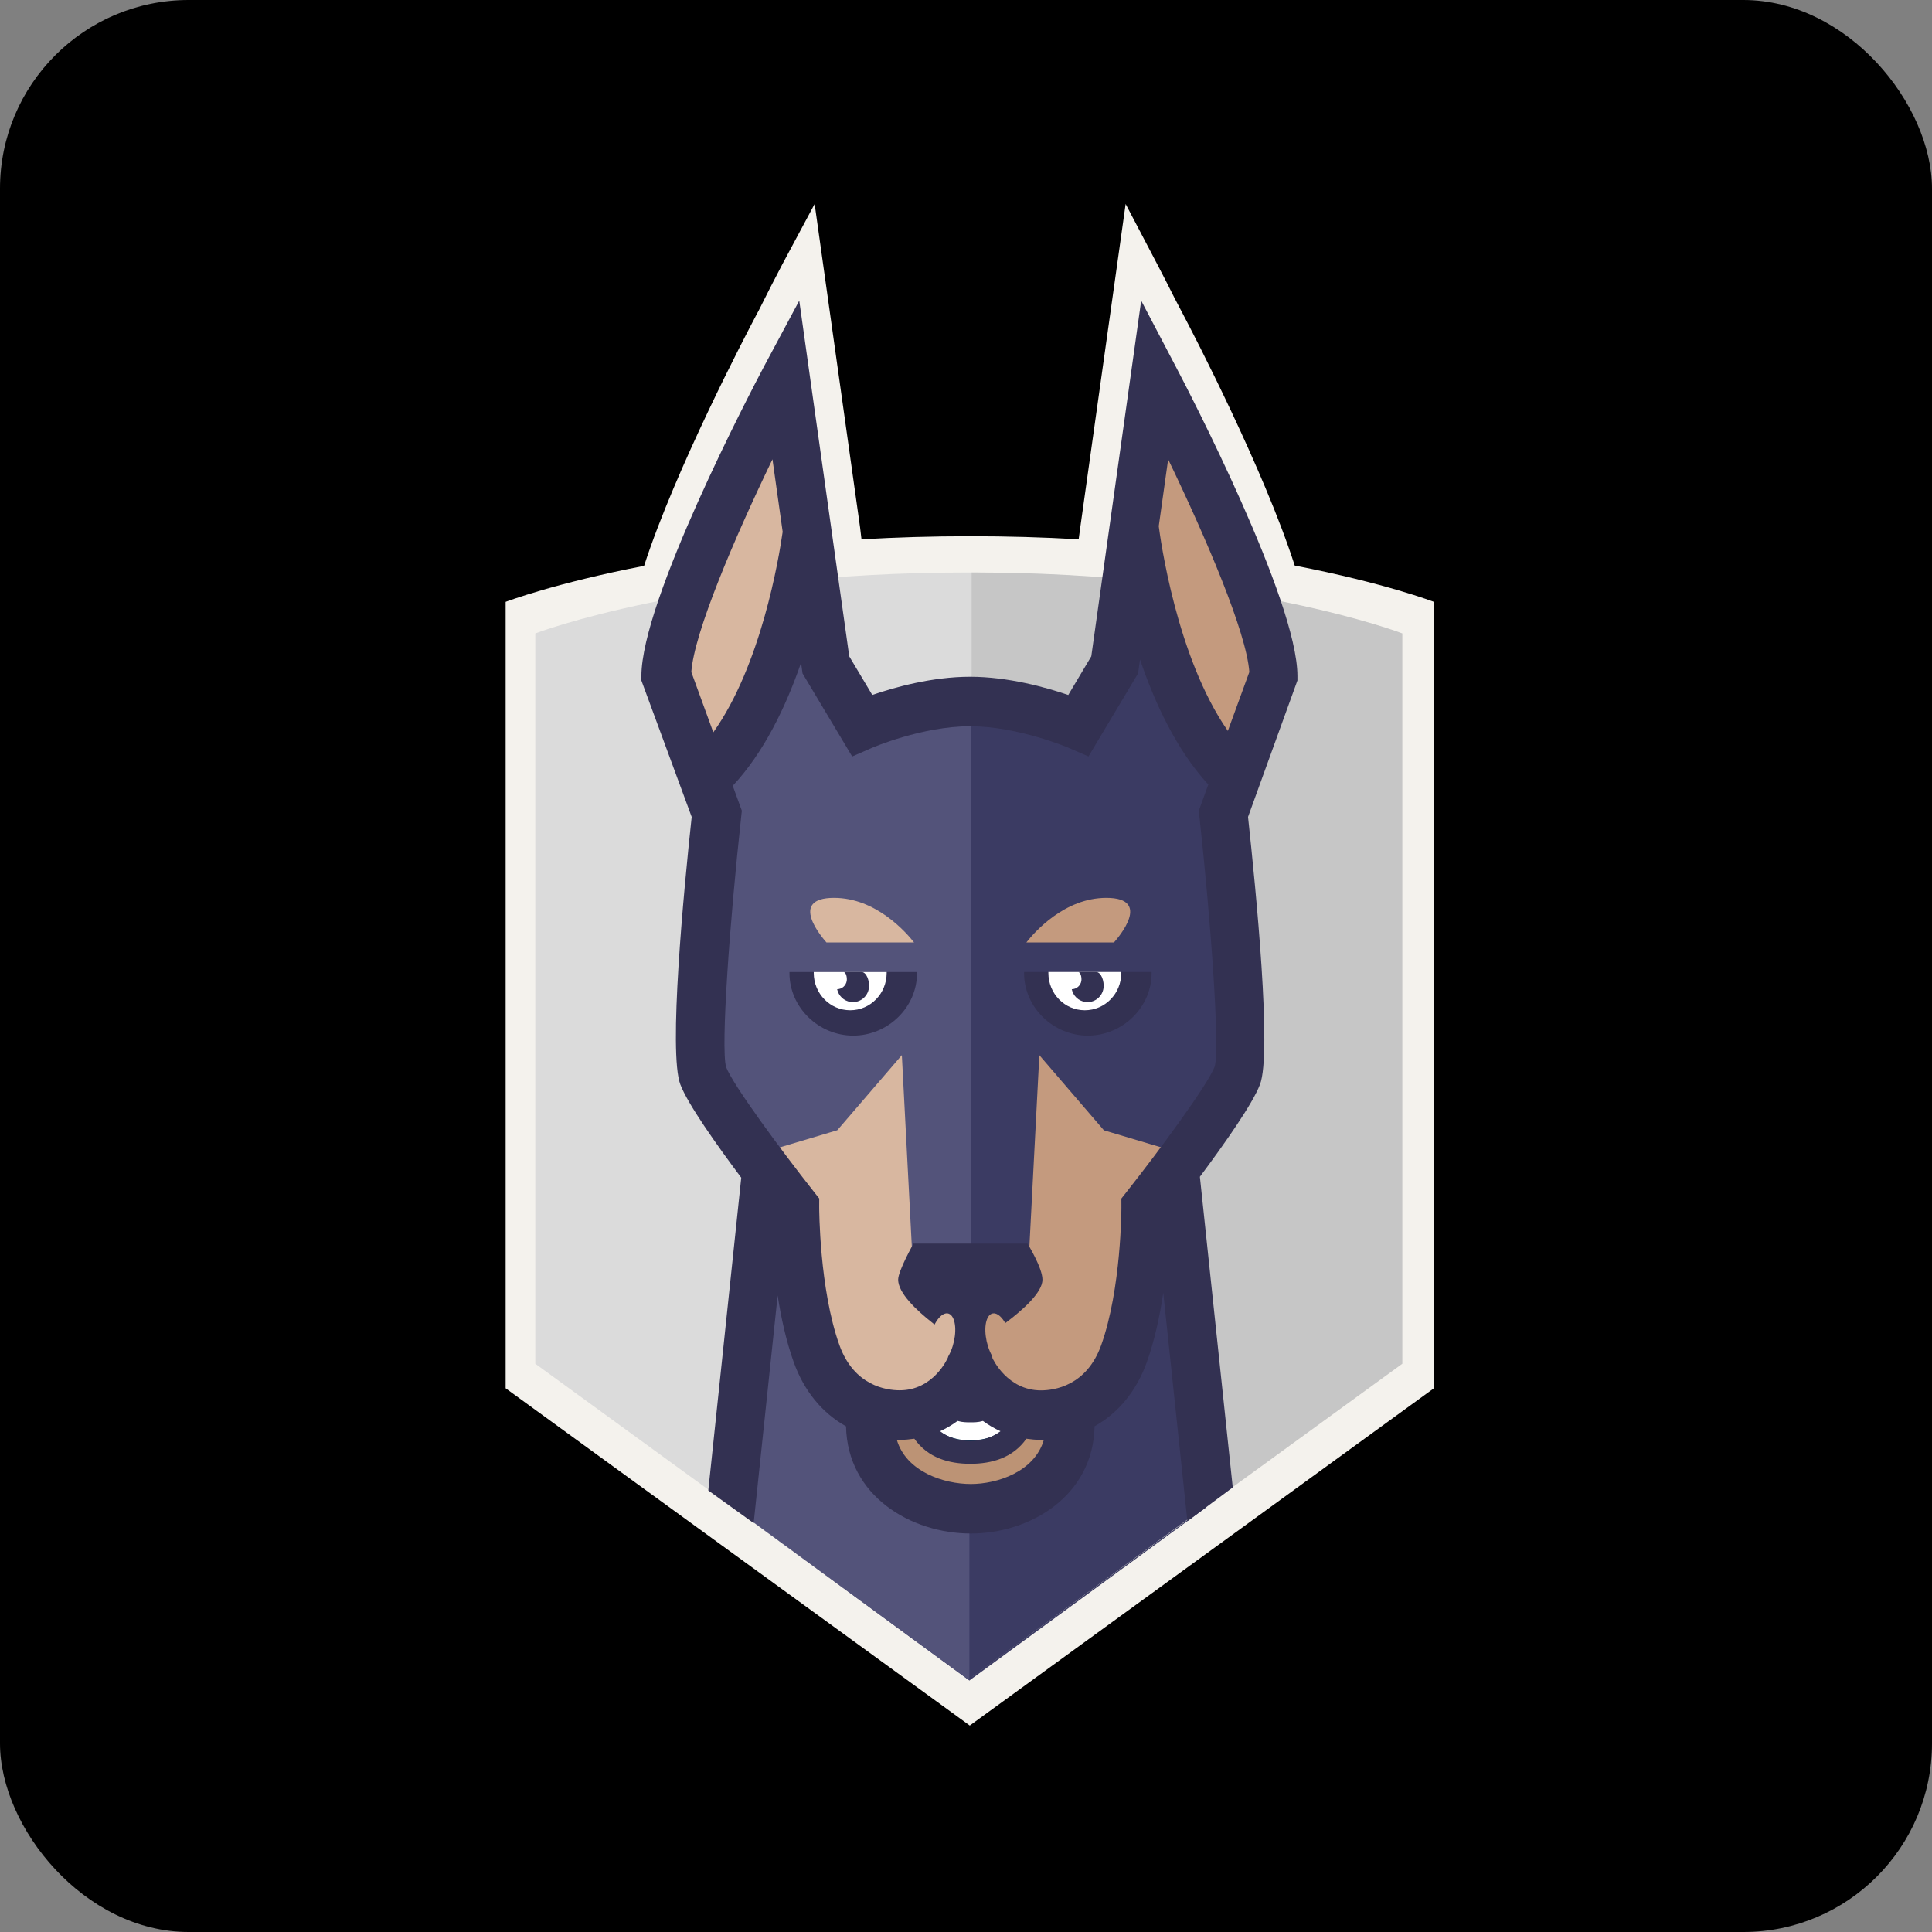 <svg width="256" height="256" viewBox="0 0 256 256" fill="none" xmlns="http://www.w3.org/2000/svg" id="snyk">
<rect x="0" y="0" width="256" height="256" fill="#808080" stroke="none"/>
<style>
  #snyk {
    rect {fill: #15191C}
    @media (prefers-color-scheme: light) {
      rect {fill: #F4F2ED}
    }
  }
</style>
<rect width="256" height="256" rx="25" fill="15191C" />
<path d="M171.559 74.941C167.461 62.19 158.144 44.273 156.816 41.751L155.66 39.546C154.906 38.034 154.136 36.53 153.351 35.033L149.153 27.029L143.139 69.899L142.929 71.458C138.152 71.187 133.368 71.052 128.583 71.053C123.491 71.053 118.676 71.203 114.153 71.463L113.967 69.898L111.857 54.871C111.859 54.846 107.944 27.029 107.944 27.029L103.657 35.033C102.607 37.03 101.58 39.039 100.577 41.06L100.207 41.751C98.876 44.275 89.47 62.224 85.346 74.977C73.449 77.282 67 79.748 67 79.748V183.955L128.5 228.642L190 183.955V79.748C190 79.748 183.53 77.256 171.559 74.941Z" fill="#F4F2ED"/>
<path d="M154.961 155.846H128.452V110.315L101.554 154.515L97.372 199.902L128.038 222.37L128.452 222.674L159.814 199.74L154.961 155.846Z" fill="#3B3B63"/>
<path d="M127.997 222.207L70.93 180.706V83.93C70.93 83.93 92.031 75.856 128.075 75.856C164.12 75.856 185.067 83.93 185.067 83.93V180.706L127.998 222.208L127.997 222.207Z" fill="#DBDBDB"/>
<path d="M128.824 75.856L128.746 75.857V222.205H128.747L185.816 180.704V83.93C185.816 83.93 164.868 75.856 128.824 75.856Z" fill="#C6C6C6"/>
<path d="M159.657 199.647L154.814 155.846H128.303V222.572L159.657 199.647Z" fill="#3B3B63"/>
<path d="M97.372 199.902L128.452 222.674V110.315L101.554 154.515L97.372 199.902Z" fill="#53537A"/>
<path d="M141.828 186.964C141.828 194.474 134.95 198.196 128.641 198.196C122.331 198.196 115.314 194.474 115.314 186.964" fill="#BC9375"/>
<path d="M137.961 182.708C137.961 191.515 133.312 193.877 128.571 193.877C123.831 193.877 119.18 191.515 119.18 182.708" fill="#073251"/>
<path d="M128.571 190.848C123.505 190.848 121.042 187.057 121.042 179.266H123.457C123.457 188.388 126.91 188.388 128.571 188.388C130.231 188.388 133.684 188.388 133.684 179.266H136.099C136.099 187.057 133.635 190.848 128.571 190.848Z" fill="white"/>
<path d="M168.779 89.502C168.779 80.001 153.034 50.107 153.034 50.107L147.708 88.019L142.928 96.023L128.6 96.618L128.544 96.735V96.618L114.215 96.023L109.436 88.019L104.11 50.107C104.11 50.107 88.364 80.001 88.364 89.502L95.016 107.759C95.016 107.759 91.659 138.424 93.191 142.439C94.719 146.455 105.333 159.884 105.333 159.884C105.333 159.884 105.301 171.173 108.207 179.289C110.28 185.085 114.848 187.436 119.222 187.436C125.921 187.436 128.543 181.168 128.543 181.168C128.543 181.168 131.226 187.436 137.926 187.436C142.299 187.436 146.862 185.089 148.94 179.289C151.843 171.176 151.813 159.884 151.813 159.884C151.813 159.884 162.424 146.455 163.955 142.439C165.487 138.423 162.129 107.759 162.129 107.759L168.779 89.502Z" fill="#C49A7E"/>
<path d="M128.571 96.678L128.543 96.735V96.618L114.214 96.024L109.435 88.02L104.108 50.108C104.108 50.108 88.363 80.002 88.363 89.504L95.013 107.76C95.013 107.76 91.657 138.425 93.188 142.44C94.719 146.456 105.328 159.885 105.328 159.885C105.328 159.885 105.301 171.174 108.203 179.29C110.279 185.086 114.848 187.437 119.217 187.437C125.92 187.437 128.541 181.169 128.541 181.169C128.541 181.169 128.553 181.191 128.572 181.232V96.678H128.571Z" fill="#D8B7A0"/>
<path d="M162.273 109.555C161.052 106.951 162.787 100.789 162.787 100.789C152.844 90.395 150.358 68.722 150.358 68.722C148.501 75.551 144.466 95.687 144.466 95.687C144.466 95.687 137.046 92.868 128.604 92.855H128.541C128.077 92.857 127.62 92.87 127.164 92.884V177.85L127.794 178.791V178.326H128.184V178.791L128.188 178.326H128.957H129.351V178.791L136.224 168.556L137.718 139.815L146.275 149.77L157.299 153.054C157.299 153.054 161.424 150.055 161.424 150.067C163.175 147.566 163.756 145.436 164.179 144.331C165.71 140.309 162.273 109.556 162.273 109.556" fill="#3B3B63"/>
<path d="M128.648 92.854L128.619 92.853V92.854C120.173 92.868 112.752 95.685 112.752 95.685C112.752 95.685 108.716 75.55 106.861 68.72C106.861 68.72 104.376 90.394 94.431 100.787C94.431 100.787 96.166 106.95 94.946 109.554C94.946 109.554 91.508 140.309 93.04 144.324C93.462 145.431 94.047 147.559 95.796 150.06C95.796 150.049 99.923 153.048 99.923 153.048L110.945 149.763L119.5 139.81L120.998 168.551L127.867 178.786V178.321H128.261H128.647V92.854H128.648Z" fill="#53537A"/>
<path d="M148.574 128.792H135.695V128.931C135.695 133.513 139.584 137.224 144.146 137.224C148.709 137.224 152.597 133.512 152.597 128.931V128.792H148.574Z" fill="#333152"/>
<path d="M138.915 128.792V128.931C138.915 131.656 141.068 133.864 143.745 133.864C146.421 133.864 148.574 131.656 148.574 128.931V128.792H138.915Z" fill="white"/>
<path d="M145.235 128.792H142.972C142.95 128.792 142.931 128.803 142.911 128.808C143.192 128.868 143.347 129.516 143.287 129.948C143.245 130.258 143.093 130.542 142.859 130.749C142.625 130.957 142.325 131.072 142.013 131.076C142.197 131.939 142.887 132.631 143.803 132.763C144.974 132.931 146.056 132.114 146.223 130.922C146.342 130.044 145.927 128.792 145.235 128.792ZM117.486 128.792H104.608V128.931C104.608 133.513 108.498 137.224 113.059 137.224C117.622 137.224 121.511 133.512 121.511 128.931V128.792H117.486Z" fill="#333152"/>
<path d="M107.828 128.792V128.931C107.828 131.656 109.983 133.864 112.657 133.864C115.334 133.864 117.487 131.656 117.487 128.931V128.792H107.828Z" fill="white"/>
<path d="M114.148 128.792H111.883C111.863 128.792 111.842 128.803 111.824 128.808C112.104 128.868 112.259 129.516 112.2 129.948C112.108 130.607 111.56 131.065 110.924 131.076C111.11 131.939 111.8 132.631 112.715 132.763C113.886 132.931 114.97 132.114 115.134 130.922C115.255 130.044 114.84 128.792 114.148 128.792Z" fill="#333152"/>
<path d="M147.602 124.882C148.143 124.278 152.734 118.973 146.593 118.973C141.046 118.973 137.054 123.532 135.996 124.882H147.602Z" fill="#C49A7E"/>
<path d="M121.119 124.882C120.062 123.532 116.07 118.973 110.52 118.973C104.384 118.973 108.975 124.278 109.512 124.882H121.119Z" fill="#D8B7A0"/>
<path d="M101.646 128.744H125.132V126.494H101.646V128.744Z" fill="#53537A"/>
<path d="M162.698 96.848C155.869 87.07 153.727 71.174 153.541 69.722L154.786 60.861C159.857 71.37 165.178 83.843 165.542 89.048L162.698 96.848ZM160.954 141.33C160.022 143.77 153.581 152.49 149.303 157.904L148.589 158.812L148.593 159.97C148.593 160.075 148.589 170.763 145.913 178.243C143.978 183.649 139.681 184.234 137.925 184.234C133.48 184.234 131.561 180.083 131.494 179.934L131.24 176.046H125.836L125.592 179.911C125.515 180.087 123.643 184.223 119.221 184.223C117.461 184.223 113.164 183.645 111.228 178.239C108.561 170.785 108.548 160.075 108.548 159.966L108.552 158.808L107.838 157.904C103.563 152.494 97.122 143.774 96.213 141.393C95.486 138.817 96.686 122.16 98.214 108.202L98.298 107.428L97.092 104.122C101.234 99.7 104.141 93.614 106.145 87.82L106.34 89.23L112.918 100.24L115.489 99.116C115.553 99.088 122.144 96.232 128.544 96.232C134.903 96.232 141.603 99.09 141.665 99.119L144.232 100.232L150.802 89.228L151.059 87.39C153.044 93.241 155.947 99.436 160.108 103.956L158.846 107.425L158.93 108.199C160.457 122.16 161.657 138.817 160.954 141.33ZM124.563 189.644C125.383 189.273 126.161 188.816 126.884 188.28C127.51 188.466 128.11 188.466 128.571 188.466C129.029 188.466 129.623 188.471 130.244 188.283C130.969 188.817 131.748 189.273 132.568 189.644C131.489 190.465 130.161 190.927 128.574 190.927C126.977 190.927 125.643 190.469 124.563 189.644ZM128.641 196.637C125.106 196.637 120.081 195.032 118.831 190.777C118.958 190.781 119.084 190.792 119.215 190.792C119.898 190.792 120.538 190.728 121.157 190.639C122.95 193.181 125.742 193.96 128.572 193.96C131.405 193.96 134.204 193.188 136 190.642C136.615 190.727 137.247 190.792 137.925 190.792C138.058 190.792 138.186 190.781 138.319 190.778C137.081 195.031 132.122 196.637 128.641 196.637ZM91.603 89.047C91.968 83.841 97.284 71.37 102.356 60.859L103.708 70.469C103.193 74.062 100.837 88.154 94.516 97.037L91.603 89.047ZM171.917 89.581C171.917 79.545 157.479 51.771 155.83 48.636L151.214 39.836L144.601 86.969L141.55 92.088C138.603 91.081 133.589 89.674 128.54 89.674C123.496 89.674 118.516 91.076 115.582 92.085L112.529 86.968L110.208 70.446C110.211 70.419 110.215 70.382 110.215 70.365L110.197 70.363L105.906 39.836L101.193 48.637C99.541 51.77 84.988 79.545 84.988 89.581V90.17L91.652 108.248C90.586 118.105 88.552 139.517 90.15 143.702C91.145 146.319 94.978 151.722 98.219 156.051L93.853 197.494L99.864 201.813L103.041 171.666C103.497 174.598 104.171 177.694 105.171 180.491C106.55 184.345 108.986 187.263 112.104 188.994C112.29 198.221 120.709 203.196 128.641 203.196C136.507 203.196 144.857 198.217 145.039 188.987C148.151 187.259 150.584 184.341 151.961 180.491C153.002 177.583 153.685 174.343 154.14 171.31L157.335 201.565L163.346 197.092L158.992 155.927C162.207 151.616 165.968 146.292 166.954 143.704C168.551 139.521 166.435 118.105 165.371 108.25L171.916 90.169V89.581H171.917Z" fill="#333152"/>
<path d="M136.15 164.784H121.042C121.042 164.784 119.01 168.391 119.01 169.561C119.01 173.036 128.309 178.57 128.309 178.57C128.309 178.57 138.131 172.872 138.131 169.561C138.131 167.982 136.15 164.784 136.15 164.784Z" fill="#333152"/>
<path d="M133.237 175.379C132.395 173.857 131.307 173.579 130.808 174.752C130.31 175.927 130.595 178.112 131.438 179.63C132.281 181.153 133.369 181.43 133.865 180.256C134.365 179.083 134.081 176.897 133.237 175.379Z" fill="#C49A7E"/>
<path d="M123.904 175.379C123.06 176.897 122.779 179.083 123.276 180.256C123.773 181.431 124.859 181.152 125.706 179.63C126.548 178.112 126.83 175.927 126.332 174.752C125.835 173.579 124.748 173.857 123.904 175.379Z" fill="#D8B7A0"/>
</svg>
